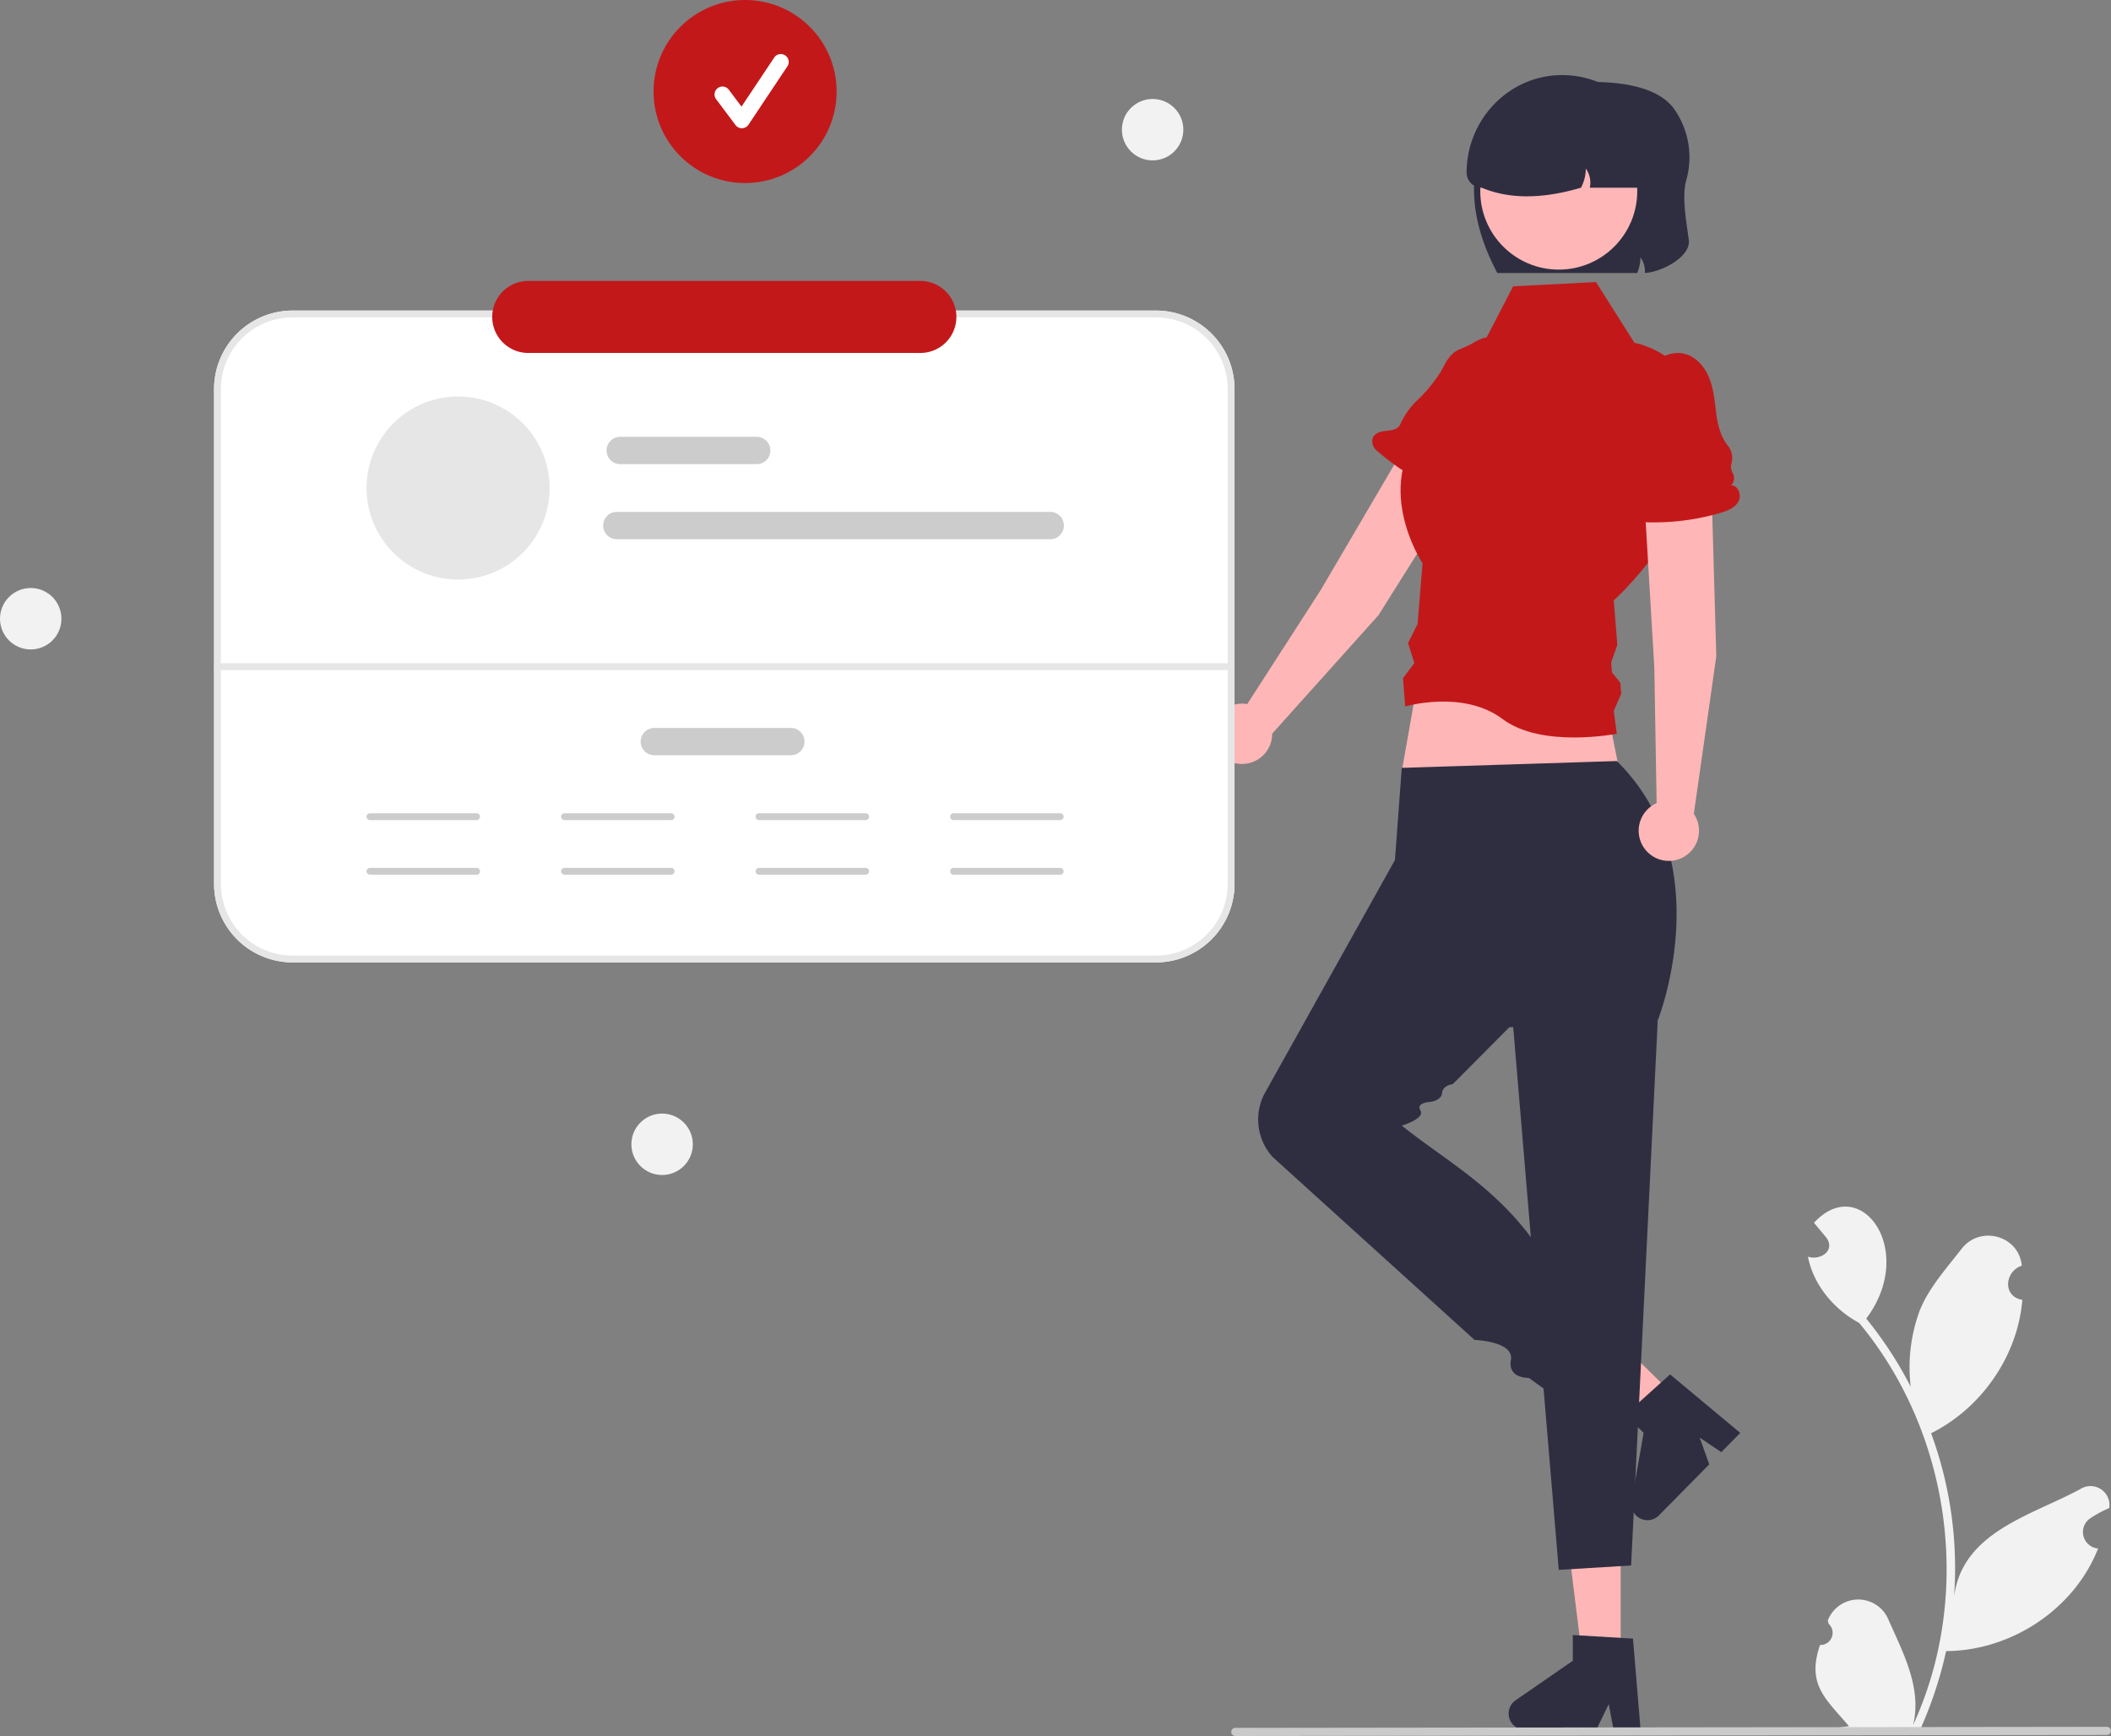 <svg id="undraw_information_tab_re_f0w3" xmlns="http://www.w3.org/2000/svg" width="618.531" height="508.679" viewBox="0 0 618.531 508.679">
  <rect x="0" y="0" width="618.531" height="508.679" fill="#808080" stroke="none"/>
  <path id="Path_1" data-name="Path 1" d="M784.782,248.591c-1.34,4.96.2,12.77.78,17.4.62,4.95-7.96,9.38-12.87,9.66a6.989,6.989,0,0,0-1.3-4.6,11.966,11.966,0,0,1-.96,4.61h-40.97c-5.16-9.71-9.55-22.98-4.81-36.7a14.04,14.04,0,0,1,9.7-12.15l22.34-7.15c8.81,0,19.62,1.25,24.49,7.81a24.575,24.575,0,0,1,3.6,21.12Z" transform="translate(-290.738 -195.661)" fill="#2f2e41"/>
  <path id="Path_2" data-name="Path 2" d="M824.009,677.671a3.564,3.564,0,0,0,2.524-6.2l-.253-.969a9.575,9.575,0,0,1,17.748-.336c4.318,9.846,9.881,20.028,7.267,30.943,17.594-38.227,11.037-85.508-15.81-117.8-7.374-3.971-13.387-11.093-15.014-19.414,3.642,1.2,8.14-1.8,5.374-5.6-1.2-1.45-2.405-2.889-3.6-4.339,13.65-14.818,30.3,8.108,15.31,28.074a114.269,114.269,0,0,1,13.024,19.951,48.045,48.045,0,0,1,2.656-22.341c2.682-6.649,7.775-12.276,12.252-18.044,5.443-7.029,16.813-3.918,17.639,4.928-5.069,1.72-5.659,9.071.166,10.02-1.367,16.484-11.982,31.721-26.732,39.085a114.711,114.711,0,0,1,6.725,47.885c2.435-19.011,22.771-23.812,36.944-31.494a5.549,5.549,0,0,1,8.516,5.54,32.054,32.054,0,0,0-5.589,3.017,4.844,4.844,0,0,0,2.334,8.821c-7.011,17.839-25.461,29.949-44.529,30.064a117.932,117.932,0,0,1-7.7,23.2l-28.3.269c-.1-.313-.2-.637-.293-.951a32.149,32.149,0,0,0,7.826-.541c-7.008-8.139-12.407-12.274-8.483-23.767Z" transform="translate(-290.738 -195.661)" fill="#f2f2f2"/>
  <path id="Path_3" data-name="Path 3" d="M474.867,487.7H463.829l-5.253-42.574h16.291Z" fill="#ffb6b6"/>
  <path id="Path_4" data-name="Path 4" d="M771.43,702.486h-7.916l-1.413-7.473-3.619,7.473H737.489a4.719,4.719,0,0,1-2.682-8.6L751.573,682.3V674.75l17.634,1.052Z" transform="translate(-290.738 -195.661)" fill="#2f2e41"/>
  <path id="Path_5" data-name="Path 5" d="M492.193,410.591l-7.75,7.86L450.438,392.3l11.437-11.6Z" fill="#ffb6b6"/>
  <path id="Path_6" data-name="Path 6" d="M800.639,615.53l-5.557,5.637-6.314-4.241,2.781,7.824L776.81,639.7a4.719,4.719,0,0,1-8.009-4.13l3.525-20.068-5.38-5.3,13.13-11.819Z" transform="translate(-290.738 -195.661)" fill="#2f2e41"/>
  <path id="Path_7" data-name="Path 7" d="M694.636,375.928l33.387-53.119a10.127,10.127,0,0,0-3.091-13.867h0a10.127,10.127,0,0,0-14.282,3.464L677.66,368.646l-21.486,33.329a8.837,8.837,0,1,0,7.317,8.666Z" transform="translate(-290.738 -195.661)" fill="#ffb6b6"/>
  <path id="Path_8" data-name="Path 8" d="M726.1,336.7l2.815-.531a3.856,3.856,0,0,1,4.741-5.463c-3.392-3.537-1.744-9.361.437-13.749,1.577-3.172,3.349-6.306,4.121-9.763,1.172-5.248-.339-11.6-7.338-12.857a12.11,12.11,0,0,0-8.25,1.671c-4.4,2.6-5.388,1.468-8.164,5.652l-1.582,2.94a44.931,44.931,0,0,1-7.216,8.672,22.453,22.453,0,0,0-4.691,6.829,2.26,2.26,0,0,1-.639.809c-1.083.837-2.554.879-3.91,1.057-1.71.225-3.666.949-3.622,3.07a3.682,3.682,0,0,0,1.312,2.642,69.581,69.581,0,0,0,24.816,13.972c2.032.642,4.315,1.174,6.226.232S727.888,337.861,726.1,336.7Z" transform="translate(-290.738 -195.661)" fill="#c3181a"/>
  <path id="Path_9" data-name="Path 9" d="M477.724,242l-65-1-2-15,6-34h51Z" fill="#ffb6b6"/>
  <path id="Path_10" data-name="Path 10" d="M629.462,477.661h-253a23.026,23.026,0,0,1-23-23v-145a23.026,23.026,0,0,1,23-23h253a23.026,23.026,0,0,1,23,23v145A23.026,23.026,0,0,1,629.462,477.661Z" transform="translate(-290.738 -195.661)" fill="#fff"/>
  <path id="Path_11" data-name="Path 11" d="M629.462,477.661h-253a23.026,23.026,0,0,1-23-23v-145a23.026,23.026,0,0,1,23-23h253a23.026,23.026,0,0,1,23,23v145A23.026,23.026,0,0,1,629.462,477.661Zm-253-189a21.024,21.024,0,0,0-21,21v145a21.024,21.024,0,0,0,21,21h253a21.024,21.024,0,0,0,21-21v-145a21.024,21.024,0,0,0-21-21Z" transform="translate(-290.738 -195.661)" fill="#e6e6e6"/>
  <path id="Path_12" data-name="Path 12" d="M650.463,392h-296a1,1,0,0,1,0-2h296a1,1,0,0,1,0,2Z" transform="translate(-290.738 -195.661)" fill="#e6e6e6"/>
  <circle id="Ellipse_1" data-name="Ellipse 1" cx="9" cy="9" r="9" transform="translate(328.724 29)" fill="#f2f2f2"/>
  <circle id="Ellipse_2" data-name="Ellipse 2" cx="9" cy="9" r="9" transform="translate(0 172.3)" fill="#f2f2f2"/>
  <circle id="Ellipse_3" data-name="Ellipse 3" cx="9" cy="9" r="9" transform="translate(185 326.3)" fill="#f2f2f2"/>
  <path id="Path_13" data-name="Path 13" d="M430.383,435.961H399.139a1,1,0,0,1,0-2h31.244a1,1,0,0,1,0,2Z" transform="translate(-290.738 -195.661)" fill="#ccc"/>
  <path id="Path_14" data-name="Path 14" d="M430.383,451.961H399.139a1,1,0,0,1,0-2h31.244a1,1,0,0,1,0,2Z" transform="translate(-290.738 -195.661)" fill="#ccc"/>
  <path id="Path_15" data-name="Path 15" d="M601.383,435.961H570.139a1,1,0,0,1,0-2h31.244a1,1,0,0,1,0,2Z" transform="translate(-290.738 -195.661)" fill="#ccc"/>
  <path id="Path_16" data-name="Path 16" d="M601.383,451.961H570.139a1,1,0,0,1,0-2h31.244a1,1,0,0,1,0,2Z" transform="translate(-290.738 -195.661)" fill="#ccc"/>
  <path id="Path_17" data-name="Path 17" d="M544.383,435.961H513.139a1,1,0,0,1,0-2h31.244a1,1,0,0,1,0,2Z" transform="translate(-290.738 -195.661)" fill="#ccc"/>
  <path id="Path_18" data-name="Path 18" d="M544.383,451.961H513.139a1,1,0,0,1,0-2h31.244a1,1,0,0,1,0,2Z" transform="translate(-290.738 -195.661)" fill="#ccc"/>
  <path id="Path_19" data-name="Path 19" d="M487.383,435.961H456.139a1,1,0,0,1,0-2h31.244a1,1,0,0,1,0,2Z" transform="translate(-290.738 -195.661)" fill="#ccc"/>
  <path id="Path_20" data-name="Path 20" d="M487.383,451.961H456.139a1,1,0,0,1,0-2h31.244a1,1,0,0,1,0,2Z" transform="translate(-290.738 -195.661)" fill="#ccc"/>
  <path id="Path_21" data-name="Path 21" d="M701.462,420.661l-2,27-37.733,67.592a16.355,16.355,0,0,0,1.888,19.414l59.172,53.617s11.632.381,10.653,5.879,5.237,5.237,5.237,5.237l7,5.055,3.786-28.794c-12.722-28.406-31.587-37.071-48-50.175,0,0,6.921-2.057,5.46-4.441s3.125-2.542,3.125-2.542,3.043-.41,3.229-2.626,3.136-2.551,3.136-2.551l16.555-16.665,43.494-2s18.406-46.11-12-76Z" transform="translate(-290.738 -195.661)" fill="#2f2e41"/>
  <path id="Path_22" data-name="Path 22" d="M442.327,288.478,456.724,460l21.2-1.284L485.724,299Z" fill="#2f2e41"/>
  <path id="Path_23" data-name="Path 23" d="M734.1,279.556l24.273-1.25,11.274,17.815s21.213,3.547,19.743,28.543S763.58,371.6,763.58,371.6l1.04,13.017-1.807,5.163.232,2.9,2.465,3.07.254,3.175-2.184,5.024.883,6.716s-21.962,4.36-33.481-4.32-28.519-3.68-28.519-3.68l-.64-8.273,3.331-4.467-1.861-5.826,2.8-5.6,1.459-17.8s-15.957-23.973,2.361-42.029l7.352-12.5,8.226-10.036Z" transform="translate(-290.738 -195.661)" fill="#c3181a"/>
  <path id="Path_24" data-name="Path 24" d="M793.621,387.965l-1.786-62.714a10.127,10.127,0,0,0-10.28-9.807h0a10.127,10.127,0,0,0-9.945,10.821l3.853,65.088L776.136,431a8.837,8.837,0,1,0,10.9,3.134Z" transform="translate(-290.738 -195.661)" fill="#ffb6b6"/>
  <path id="Path_25" data-name="Path 25" d="M797.961,337.866h0a2.986,2.986,0,0,0,.457-3.591,3.873,3.873,0,0,1-.46-2.318,3.567,3.567,0,0,1,.089-.459,5.842,5.842,0,0,0-1.07-5.3c-1.981-2.379-2.937-5.98-3.351-9.191-.453-3.513-.722-7.1-2-10.406-1.847-4.764-6.262-9.01-12.288-6.978a11.761,11.761,0,0,0-6.116,4.97c-3,4.792-3.037,10.585-3.015,16.128l-1.081-2.19a44.969,44.969,0,0,1-3.218,17.691c1.343-.261,2.293,1.544,1.859,2.841s-1.634,2.15-2.662,3.053c-1.3,1.138-2.52,2.827-1.3,4.566a3.682,3.682,0,0,0,2.56,1.466,69.582,69.582,0,0,0,28.4-2.185c2.046-.6,4.239-1.424,5.3-3.27S800.092,337.836,797.961,337.866Z" transform="translate(-290.738 -195.661)" fill="#c3181a"/>
  <circle id="Ellipse_4" data-name="Ellipse 4" cx="23" cy="23" r="23" transform="translate(433.724 33)" fill="#ffb6b6"/>
  <circle id="Ellipse_5" data-name="Ellipse 5" cx="26.819" cy="26.819" r="26.819" transform="translate(191.496)" fill="#c3181a"/>
  <path id="Path_26" data-name="Path 26" d="M508.11,233.238a2.318,2.318,0,0,1-1.855-.928l-5.686-7.582a2.318,2.318,0,0,1,3.71-2.782l3.72,4.96,9.555-14.332a2.319,2.319,0,1,1,3.858,2.572l-11.373,17.059a2.319,2.319,0,0,1-1.865,1.032Z" transform="translate(-290.738 -195.661)" fill="#fff"/>
  <path id="Path_27" data-name="Path 27" d="M560.409,299.085H445.515a10.553,10.553,0,1,1,0-21.106H560.409a10.553,10.553,0,1,1,0,21.106Z" transform="translate(-290.738 -195.661)" fill="#c3181a"/>
  <path id="Path_28" data-name="Path 28" d="M908.078,704.032l-255.357.307a1.191,1.191,0,1,1,0-2.381l255.357-.307a1.191,1.191,0,0,1,0,2.381Z" transform="translate(-290.738 -195.661)" fill="#cacaca"/>
  <path id="Path_29" data-name="Path 29" d="M776.462,245.661v5h-19.9a7.156,7.156,0,0,0-1.17-5.61,12.191,12.191,0,0,1-1.42,5.61c-11.507,3.4-21.165,3.337-29.079,0a4.431,4.431,0,0,1-4.431-4.431h0c0-15.33,12.084-28.247,27.41-28.563a28,28,0,0,1,28.59,27.994Z" transform="translate(-290.738 -195.661)" fill="#2f2e41"/>
  <path id="Path_30" data-name="Path 30" d="M512.462,331.661h-40a4,4,0,0,1,0-8h40a4,4,0,0,1,0,8Z" transform="translate(-290.738 -195.661)" fill="#ccc"/>
  <path id="Path_31" data-name="Path 31" d="M522.462,416.961h-40a4,4,0,0,1,0-8h40a4,4,0,0,1,0,8Z" transform="translate(-290.738 -195.661)" fill="#ccc"/>
  <path id="Path_32" data-name="Path 32" d="M598.462,353.661h-127a4,4,0,0,1,0-8h127a4,4,0,0,1,0,8Z" transform="translate(-290.738 -195.661)" fill="#ccc"/>
  <circle id="Ellipse_6" data-name="Ellipse 6" cx="26.819" cy="26.819" r="26.819" transform="translate(107.401 116.181)" fill="#e6e6e6"/>
</svg>
